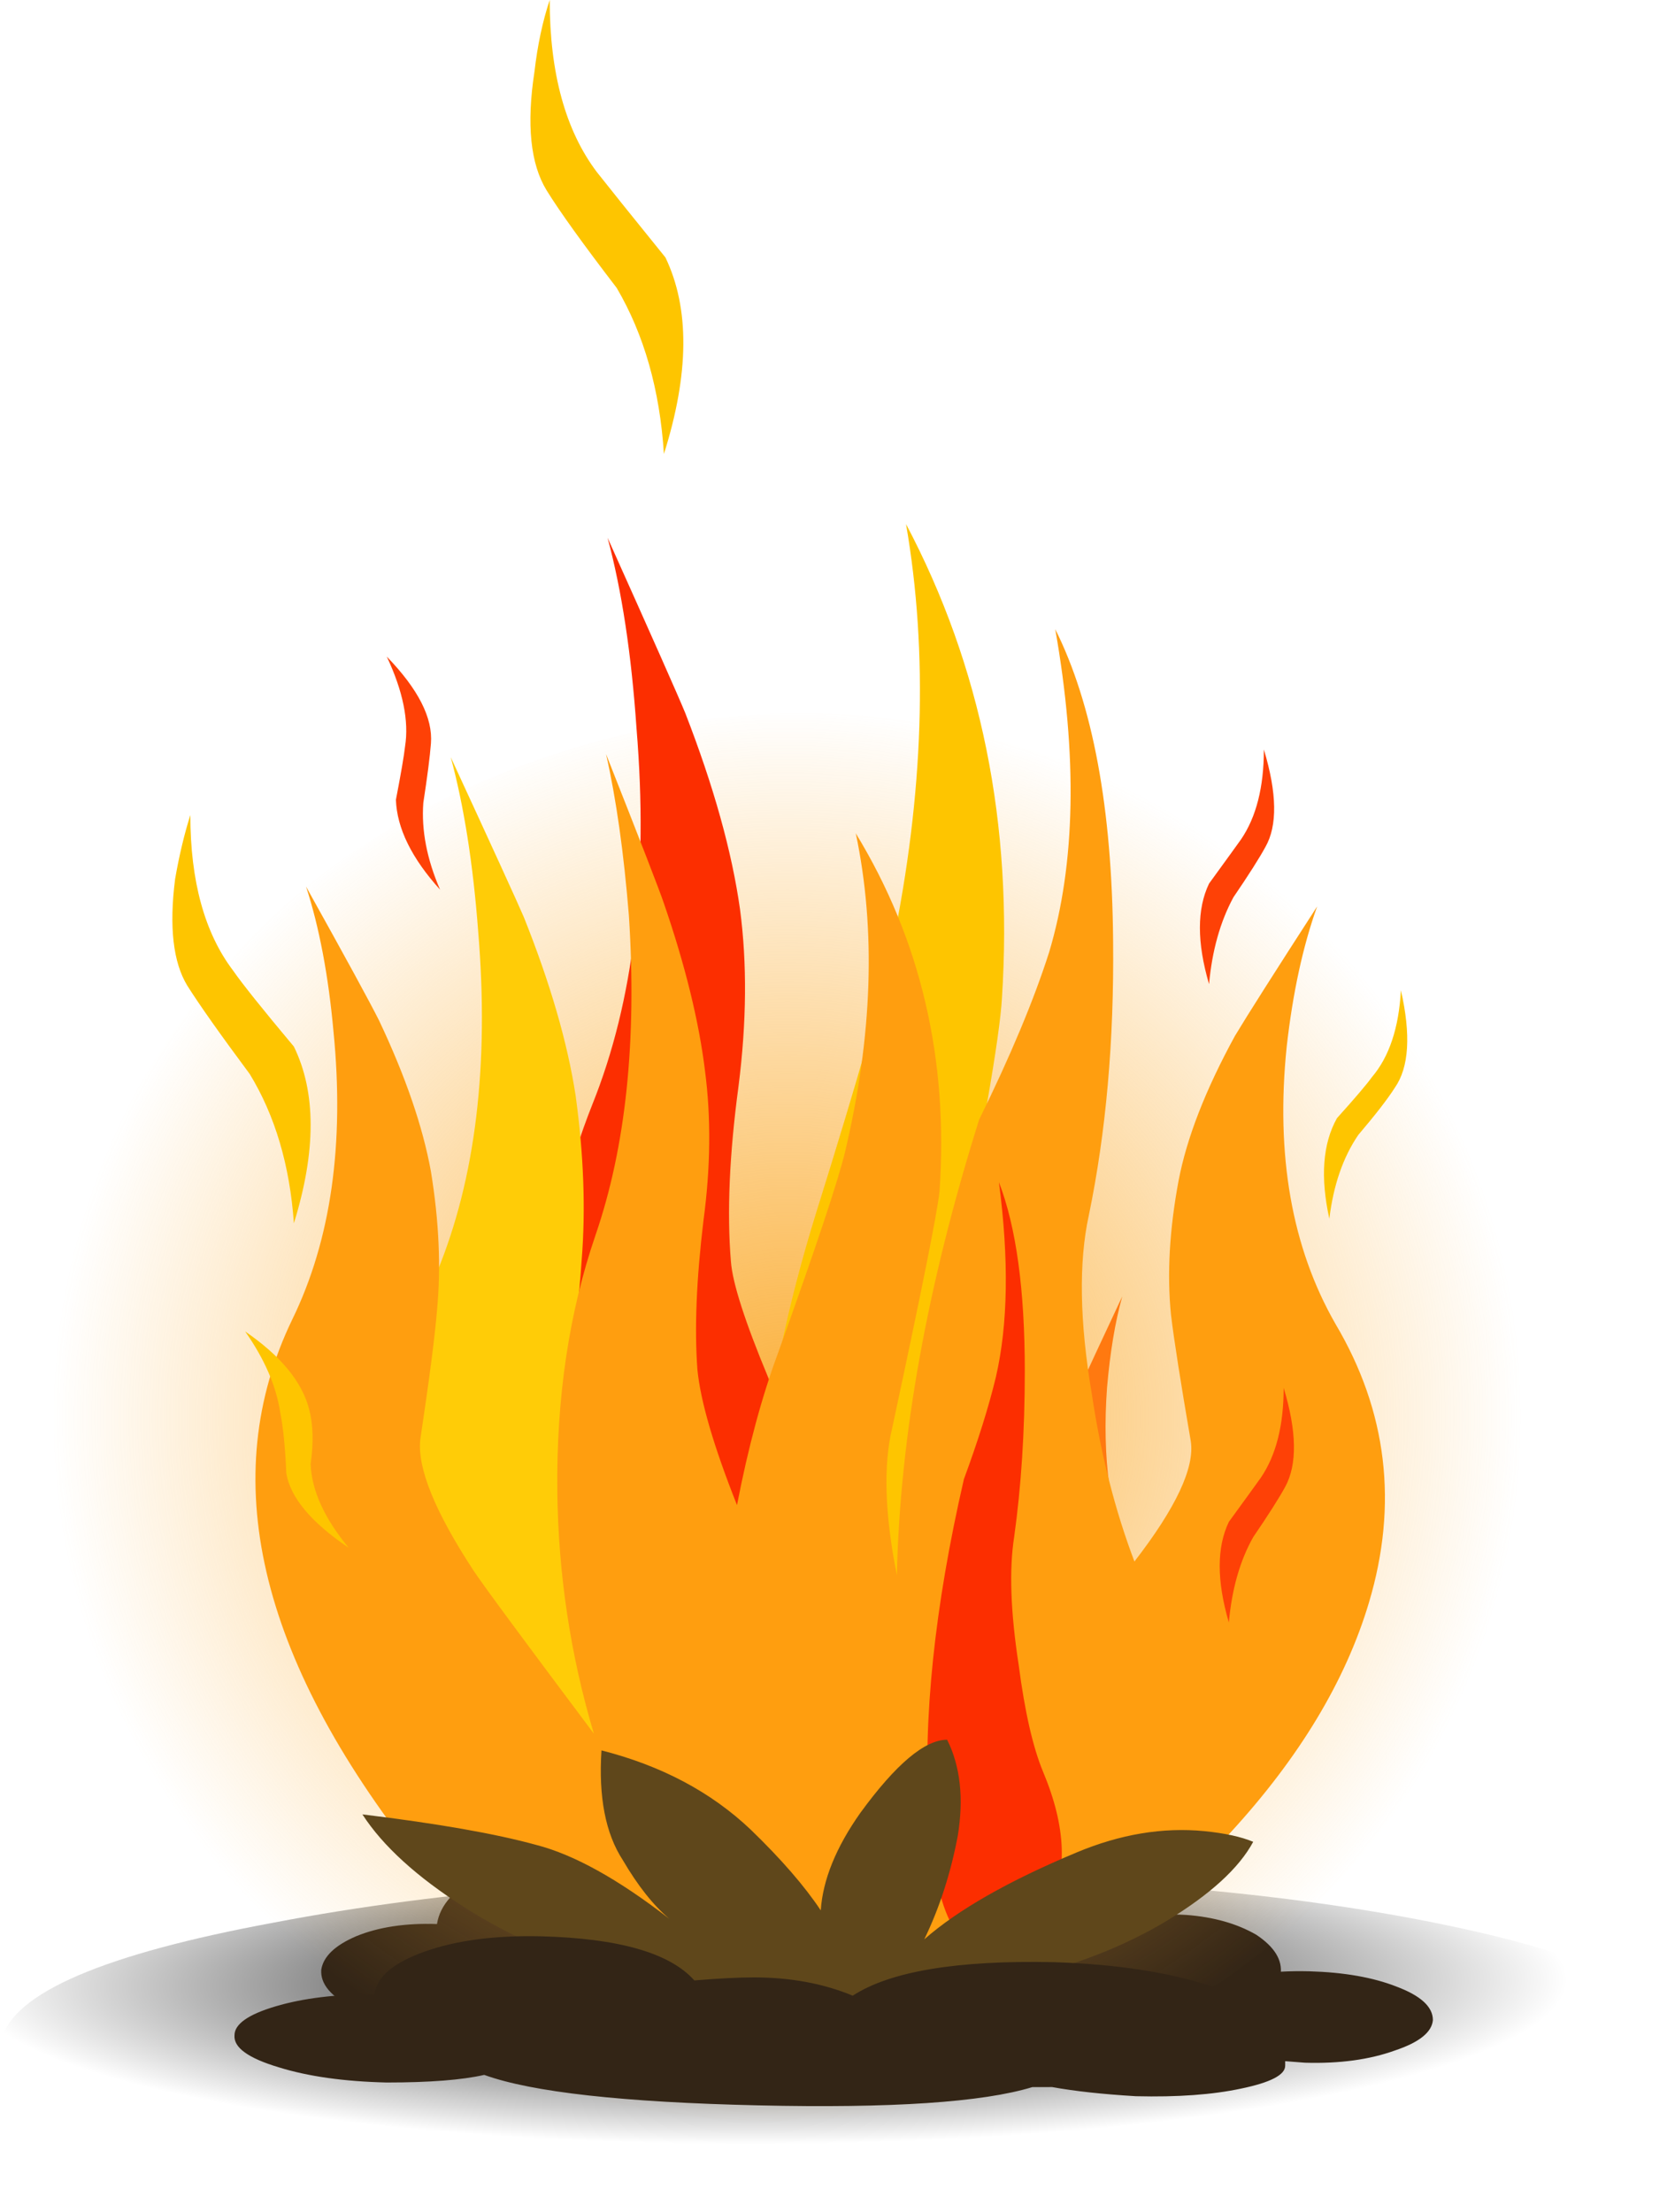 <?xml version="1.0" encoding="iso-8859-1"?>
<!-- Generator: Adobe Illustrator 15.1.0, SVG Export Plug-In . SVG Version: 6.00 Build 0)  -->
<!DOCTYPE svg PUBLIC "-//W3C//DTD SVG 1.1//EN" "http://www.w3.org/Graphics/SVG/1.1/DTD/svg11.dtd">
<svg version="1.1" id="FlashAICB" xmlns="http://www.w3.org/2000/svg" xmlns:xlink="http://www.w3.org/1999/xlink" x="0px" y="0px"
	 width="55px" height="72.6px" viewBox="0 0 55 72.6" style="enable-background:new 0 0 55 72.6;" xml:space="preserve">
<symbol  id="FlashAICB_x5F_0_x2F_fire_x2F__x3C_Path_x3E_" viewBox="0 -8.501 29.25 8.501">
	<g id="Layer_1_18_">
		<path style="fill-rule:evenodd;clip-rule:evenodd;fill:#5F471B;" d="M29.25-3.35c-0.467-0.867-1.417-1.733-2.85-2.6
			c-2.833-1.7-6.6-2.55-11.3-2.55c-4.633-0.033-8.55,0.967-11.75,3C1.783-4.5,0.667-3.483,0-2.45c2.467-0.3,4.367-0.633,5.7-1
			c1.243-0.318,2.701-1.127,4.375-2.425C9.552-5.433,9.043-4.792,8.55-3.95c-0.566,0.867-0.8,2.067-0.7,3.6
			c1.967-0.5,3.6-1.367,4.9-2.6c1-0.966,1.767-1.85,2.3-2.65c0.067,1,0.5,2.067,1.3,3.2C17.517-0.8,18.467,0,19.2,0
			c0.433-0.867,0.55-1.917,0.35-3.15c-0.233-1.233-0.6-2.367-1.1-3.4c1.1,0.966,2.767,1.917,5,2.85c1.433,0.6,2.833,0.833,4.2,0.7
			C28.317-3.067,28.85-3.183,29.25-3.35z"/>
	</g>
</symbol>
<symbol  id="FlashAICB_x5F_0_x2F_fire_x2F__x3C_Path_x3E__x5F_1" viewBox="0 -7.1 3.4 7.1">
	<g id="Layer_1_17_">
		<path style="fill-rule:evenodd;clip-rule:evenodd;fill:#FEC500;" d="M0,0c1.167-0.8,1.867-1.65,2.1-2.55
			c0.133-0.5,0.15-1.1,0.05-1.8C2.183-5.217,2.6-6.133,3.4-7.1C2.167-6.267,1.483-5.45,1.35-4.65c-0.033,0.833-0.1,1.5-0.2,2
			C1.017-1.783,0.633-0.9,0,0z"/>
	</g>
</symbol>
<symbol  id="FlashAICB_x5F_0_x2F_fire_x2F__x3C_Path_x3E__x5F_10" viewBox="-0.034 -46.507 9.622 46.507">
	<g id="Layer_1_8_">
		<path style="fill-rule:evenodd;clip-rule:evenodd;fill:#FEC500;" d="M4.85,0C7.317-4.667,8.367-9.85,8-15.55
			c-0.067-1.267-0.667-4.7-1.8-10.3c-0.367-1.8-0.267-4.117,0.3-6.95c0.5-2.534,1.117-4.45,1.85-5.75
			c1.667-3.034,1.65-5.267-0.05-6.7c-1.367-1.133-2.5-1.5-3.4-1.1c-2.233,0.867-3.733,3.367-4.5,7.5C-0.5-34.15,0-28.733,1.9-22.6
			c1.367,4.367,2.2,7.283,2.5,8.75C5.433-8.85,5.583-4.233,4.85,0z"/>
	</g>
</symbol>
<symbol  id="FlashAICB_x5F_0_x2F_fire_x2F__x3C_Path_x3E__x5F_11" viewBox="0.02 -39.226 10.883 39.226">
	<g id="Layer_1_7_">
		<path style="fill-rule:evenodd;clip-rule:evenodd;fill:#FFCC07;" d="M2.75-5.7C2.583-3.5,2.283-1.6,1.85,0
			c1.4-3.033,2.2-4.783,2.4-5.25c0.867-2.167,1.433-4.117,1.7-5.85c0.267-1.933,0.333-3.733,0.2-5.4
			c-0.066-1.033-0.25-2.733-0.55-5.1c-0.133-1.433,0.9-4.45,3.1-9.05c1.966-4.167,2.617-6.85,1.95-8.05
			C10.283-39.367,9.4-39.4,8-38.8c-1.467,0.6-2.667,1.617-3.6,3.05c-2.033,3.1-3.35,5.9-3.95,8.4c-0.8,3.434-0.483,6.917,0.95,10.45
			C2.667-13.833,3.117-10.1,2.75-5.7z"/>
	</g>
</symbol>
<symbol  id="FlashAICB_x5F_0_x2F_fire_x2F__x3C_Path_x3E__x5F_12" viewBox="0.004 -21.538 7.869 21.538">
	<g id="Layer_1_6_">
		<path style="fill-rule:evenodd;clip-rule:evenodd;fill:#FF7910;" d="M4.75-11.35c-0.167,1.233-0.267,2.117-0.3,2.65
			c-0.067,0.9-0.034,1.85,0.1,2.85c0.133,0.9,0.434,1.917,0.9,3.05c0.1,0.233,0.533,1.167,1.3,2.8c-0.233-0.833-0.4-1.833-0.5-3
			c-0.167-2.3,0.1-4.267,0.8-5.9c1.5-3.4,0.95-7-1.65-10.8c-0.5-0.733-1.467-1.267-2.9-1.6c-1.367-0.333-2.167-0.317-2.4,0.05
			c-0.367,0.6,0.316,2.15,2.05,4.65C3.95-13.9,4.817-12.15,4.75-11.35z"/>
	</g>
</symbol>
<symbol  id="FlashAICB_x5F_0_x2F_fire_x2F__x3C_Path_x3E__x5F_13" viewBox="-0.044 -45.792 13.903 45.792">
	<g id="Layer_1_5_">
		<path style="fill-rule:evenodd;clip-rule:evenodd;fill:#FC2E00;" d="M3.1-6.25C2.933-3.817,2.617-1.733,2.15,0
			C3.617-3.267,4.467-5.183,4.7-5.75c0.933-2.4,1.533-4.55,1.8-6.45c0.233-1.767,0.217-3.7-0.05-5.8
			c-0.3-2.233-0.383-4.15-0.25-5.75c0.1-1.4,1.633-5.083,4.6-11.05c2.633-5.267,3.567-8.583,2.8-9.95
			c-0.467-0.833-1.883-1.167-4.25-1c-2.533,0.167-4.283,1-5.25,2.5c-1.967,3.033-3.25,6.767-3.85,11.2
			c-0.667,4.933-0.2,9.417,1.4,13.45C3.017-15.2,3.5-11.083,3.1-6.25z"/>
	</g>
</symbol>
<symbol  id="FlashAICB_x5F_0_x2F_fire_x2F__x3C_Path_x3E__x5F_14">
	<g id="Layer_1_4_">
	</g>
</symbol>
<symbol  id="FlashAICB_x5F_0_x2F_fire_x2F__x3C_Path_x3E__x5F_15">
	<g id="Layer_1_3_">
	</g>
</symbol>
<symbol  id="FlashAICB_x5F_0_x2F_fire_x2F__x3C_Path_x3E__x5F_2" viewBox="-0.031 -11.056 54.967 11.057">
	<g id="Layer_1_2_">
		
			<radialGradient id="SVGID_1_" cx="-140.595" cy="-17863.674" r="5.658" gradientTransform="matrix(-0.216 -0.976 4.844 -0.02 86526.945 -497.927)" gradientUnits="userSpaceOnUse">
			<stop  offset="0" style="stop-color:#000000"/>
			<stop  offset="0.957" style="stop-color:#000000;stop-opacity:0"/>
		</radialGradient>
		<path style="fill-rule:evenodd;clip-rule:evenodd;fill:url(#SVGID_1_);" d="M47.75-1.7c5.133-1.1,7.517-2.417,7.15-3.95
			c-0.333-1.533-3.3-2.833-8.9-3.9c-5.6-1.067-12.183-1.567-19.75-1.5c-7.6,0.033-13.95,0.6-19.05,1.7C2.067-8.25-0.333-6.933,0-5.4
			c0.367,1.533,3.35,2.816,8.95,3.85C14.517-0.483,21.1,0.033,28.7,0C36.267-0.033,42.617-0.6,47.75-1.7z"/>
	</g>
</symbol>
<symbol  id="FlashAICB_x5F_0_x2F_fire_x2F__x3C_Path_x3E__x5F_2_x5F_0" viewBox="0.024 -7.5 2.734 7.5">
	<g id="Layer_1_16_">
		<path style="fill-rule:evenodd;clip-rule:evenodd;fill:#FEC500;" d="M0.2-7.5c-0.3,1.367-0.217,2.467,0.25,3.3
			c0.6,0.667,0.983,1.117,1.15,1.35C2.167-2.183,2.483-1.233,2.55,0c0.333-1.467,0.267-2.533-0.2-3.2
			c-0.233-0.367-0.633-0.883-1.2-1.55C0.65-5.483,0.333-6.4,0.2-7.5z"/>
	</g>
</symbol>
<symbol  id="FlashAICB_x5F_0_x2F_fire_x2F__x3C_Path_x3E__x5F_3" viewBox="0 -7.7 2.438 7.7">
	<g id="Layer_1_15_">
		<path style="fill-rule:evenodd;clip-rule:evenodd;fill:#FE4106;" d="M0.3-7.7c-0.4,1.367-0.4,2.467,0,3.3
			c0.534,0.733,0.883,1.217,1.05,1.45C1.85-2.217,2.1-1.233,2.1,0c0.433-1.433,0.45-2.517,0.05-3.25C1.95-3.617,1.6-4.167,1.1-4.9
			C0.667-5.667,0.4-6.6,0.3-7.7z"/>
	</g>
</symbol>
<symbol  id="FlashAICB_x5F_0_x2F_fire_x2F__x3C_Path_x3E__x5F_4" viewBox="0 -7.65 1.75 7.65">
	<g id="Layer_1_14_">
		<path style="fill-rule:evenodd;clip-rule:evenodd;fill:#FE4106;" d="M1.75-7.65C0.817-6.617,0.333-5.633,0.3-4.7
			c0.167,0.867,0.267,1.45,0.3,1.75C0.733-2.117,0.533-1.133,0,0c1.033-1.067,1.517-2.017,1.45-2.85
			C1.417-3.283,1.333-3.933,1.2-4.8C1.133-5.7,1.317-6.65,1.75-7.65z"/>
	</g>
</symbol>
<symbol  id="FlashAICB_x5F_0_x2F_fire_x2F__x3C_Path_x3E__x5F_5" viewBox="0 -7.7 2.438 7.7">
	<g id="Layer_1_13_">
		<path style="fill-rule:evenodd;clip-rule:evenodd;fill:#FE4106;" d="M0.3-7.7c-0.4,1.367-0.4,2.467,0,3.3
			c0.534,0.733,0.883,1.217,1.05,1.45C1.85-2.217,2.1-1.233,2.1,0c0.433-1.433,0.45-2.5,0.05-3.2C1.95-3.567,1.6-4.117,1.1-4.85
			C0.667-5.65,0.4-6.6,0.3-7.7z"/>
	</g>
</symbol>
<symbol  id="FlashAICB_x5F_0_x2F_fire_x2F__x3C_Path_x3E__x5F_6" viewBox="-0.04 -13.4 4.54 13.4">
	<g id="Layer_1_12_">
		<path style="fill-rule:evenodd;clip-rule:evenodd;fill:#FEC500;" d="M3.95-13.4C3.817-11.5,3.333-9.867,2.5-8.5
			C1.533-7.2,0.85-6.233,0.45-5.6c-0.467,0.767-0.6,1.934-0.4,3.5c0.133,0.767,0.3,1.467,0.5,2.1c0-2.167,0.467-3.867,1.4-5.1
			c0.3-0.433,0.966-1.267,2-2.5C4.683-9.1,4.683-11.033,3.95-13.4z"/>
	</g>
</symbol>
<symbol  id="FlashAICB_x5F_0_x2F_fire_x2F__x3C_Path_x3E__x5F_7" viewBox="0.017 -14.9 5.021 14.9">
	<g id="Layer_1_11_">
		<path style="fill-rule:evenodd;clip-rule:evenodd;fill:#FEC500;" d="M4.4-14.9c-0.133,2.1-0.65,3.917-1.55,5.45
			c-1.1,1.434-1.867,2.5-2.3,3.2c-0.533,0.867-0.667,2.167-0.4,3.9C0.25-1.483,0.417-0.7,0.65,0c0-2.4,0.517-4.283,1.55-5.65
			c0.367-0.467,1.117-1.4,2.25-2.8C5.25-10.117,5.233-12.267,4.4-14.9z"/>
	</g>
</symbol>
<symbol  id="FlashAICB_x5F_0_x2F_fire_x2F__x3C_Path_x3E__x5F_8" viewBox="-0.001 -25.305 4.417 25.305">
	<g id="Layer_1_10_">
		<path style="fill-rule:evenodd;clip-rule:evenodd;fill:#FC2E00;" d="M2.35,0C2.917-1.467,3.2-3.533,3.2-6.2
			c0-1.966-0.117-3.783-0.35-5.45c-0.167-1.067-0.117-2.467,0.15-4.2c0.2-1.533,0.467-2.7,0.8-3.5c0.767-1.833,0.817-3.35,0.15-4.55
			c-0.367-0.733-0.833-1.184-1.4-1.35c-1.466-0.367-2.3,1.117-2.5,4.45c-0.2,3.167,0.184,6.85,1.15,11.05
			C1.667-8.483,2.017-7.367,2.25-6.4C2.65-4.667,2.683-2.533,2.35,0z"/>
	</g>
</symbol>
<symbol  id="FlashAICB_x5F_0_x2F_fire_x2F__x3C_Path_x3E__x5F_9" viewBox="-0.012 -44 37.088 44">
	<g id="Layer_1_9_">
		<path style="fill-rule:evenodd;clip-rule:evenodd;fill:#FF9E0F;" d="M26.05-10.6c0.867,2.9,0.934,6.434,0.2,10.6
			c1.233-2.467,1.867-5.883,1.9-10.25c0.033-3.267-0.233-6.267-0.8-9c-0.333-1.533-0.3-3.483,0.1-5.85c0.3-2,0.767-3.833,1.4-5.5
			c1.367,1.767,1.983,3.083,1.85,3.95c-0.333,1.933-0.55,3.316-0.65,4.15c-0.133,1.333-0.05,2.8,0.25,4.4
			c0.267,1.4,0.883,2.983,1.85,4.75c0.4,0.667,1.3,2.083,2.7,4.25c-0.467-1.3-0.8-2.833-1-4.6c-0.367-3.566,0.167-6.6,1.6-9.1
			c1.7-2.867,2.066-5.917,1.1-9.15c-0.767-2.566-2.283-5.083-4.55-7.55c-1.333-1.467-2.9-2.517-4.7-3.15
			c-2.566-0.867-6.383-1.317-11.45-1.35c-2.233,0-4.267,0.3-6.1,0.9c-2,0.633-3.483,1.55-4.45,2.75
			c-5.233,6.633-6.6,12.533-4.1,17.7c1.267,2.6,1.716,5.75,1.35,9.45c-0.167,1.833-0.466,3.417-0.9,4.75c1.3-2.333,2.1-3.8,2.4-4.4
			c0.867-1.833,1.434-3.483,1.7-4.95c0.267-1.633,0.333-3.15,0.2-4.55C5.883-23.183,5.7-24.6,5.4-26.6
			c-0.1-0.933,0.483-2.367,1.75-4.3c0.333-0.5,1.65-2.283,3.95-5.35c-0.767,2.567-1.167,5.217-1.2,7.95
			c-0.033,3.066,0.383,5.867,1.25,8.4c1,2.9,1.367,6.4,1.1,10.5c-0.167,2.066-0.417,3.833-0.75,5.3c1.133-2.867,1.767-4.5,1.9-4.9
			c0.7-2.033,1.15-3.867,1.35-5.5c0.2-1.533,0.183-3.167-0.05-4.9c-0.233-1.934-0.3-3.567-0.2-4.9c0.1-1.034,0.533-2.517,1.3-4.45
			c0.367,1.9,0.817,3.567,1.35,5c1.233,3.433,1.967,5.633,2.2,6.6c0.9,3.8,1.017,7.283,0.35,10.45c2.133-3.5,3.05-7.417,2.75-11.75
			c-0.067-0.667-0.583-3.25-1.55-7.75c-0.3-1.233-0.25-2.85,0.15-4.85c0.1,4.566,1,9.55,2.7,14.95
			C24.783-14,25.55-12.167,26.05-10.6z"/>
	</g>
</symbol>
<use xlink:href="#FlashAICB_x5F_0_x2F_fire_x2F__x3C_Path_x3E__x5F_2"  width="54.967" height="11.057" x="-0.031" y="-11.056" transform="matrix(1 0 0 -1 0.05 61.55)" style="overflow:visible;opacity:0.699;enable-background:new    ;"/>
<path style="fill-rule:evenodd;clip-rule:evenodd;fill:#332516;" d="M38.95,62.85c0.899,0.067,1.666,0.284,2.3,0.65
	c0.6,0.4,0.866,0.833,0.8,1.3c-0.033,0.5-0.399,0.9-1.1,1.2c-0.667,0.333-1.45,0.467-2.351,0.4l-0.55-0.051v0.15
	c-0.033,0.366-0.434,0.65-1.2,0.85c-0.8,0.2-1.733,0.267-2.8,0.2c-0.934-0.066-1.666-0.184-2.2-0.35h-0.1l-0.4-0.05
	c-1.399,0.566-3.816,0.75-7.25,0.55c-3.533-0.2-5.9-0.65-7.1-1.351c-0.7,0.2-1.567,0.267-2.6,0.2c-1.1-0.033-2.033-0.25-2.8-0.649
	c-0.733-0.367-1.083-0.784-1.05-1.25c0.067-0.434,0.45-0.801,1.15-1.101c0.733-0.3,1.617-0.434,2.65-0.399
	c0.1-0.634,0.583-1.167,1.45-1.601c0.9-0.399,1.934-0.583,3.1-0.55c0.934,0.066,1.75,0.283,2.45,0.65
	c0.7,0.333,1.183,0.733,1.45,1.199c0.5-0.1,1.017-0.133,1.55-0.1c0.967,0.033,1.816,0.283,2.55,0.75
	c1.034-0.866,2.817-1.25,5.35-1.15c1.634,0.101,3,0.45,4.1,1.051C37.017,62.967,37.884,62.783,38.95,62.85z"/>
<g>
	
		<radialGradient id="SVGID_2_" cx="8.269" cy="52.359" r="24.058" gradientTransform="matrix(0.946 -0.323 -0.334 -0.912 35.513 96.928)" gradientUnits="userSpaceOnUse">
		<stop  offset="0" style="stop-color:#FBB03B"/>
		<stop  offset="1" style="stop-color:#FBB03B;stop-opacity:0"/>
	</radialGradient>
	<path style="fill-rule:evenodd;clip-rule:evenodd;fill:url(#SVGID_2_);" d="M3.95,36.8c2.933-5.8,7.583-9.783,13.95-11.95
		s12.583-1.9,18.65,0.8c6.066,2.7,10.184,7.034,12.351,13c2.199,5.966,1.816,11.833-1.15,17.6c-2.934,5.767-7.583,9.733-13.95,11.9
		c-6.366,2.166-12.583,1.916-18.65-0.75c-6.066-2.7-10.183-7.034-12.35-13C0.6,48.434,0.983,42.566,3.95,36.8z"/>
	<g>
		<g>
			
				<use xlink:href="#FlashAICB_x5F_0_x2F_fire_x2F__x3C_Path_x3E__x5F_15"  width="-32766" height="-32766" x="16383" y="16383" transform="matrix(1 0 0 -1 11.55 60.15)" style="overflow:visible;enable-background:new    ;"/>
			
				<use xlink:href="#FlashAICB_x5F_0_x2F_fire_x2F__x3C_Path_x3E__x5F_14"  width="-32766" height="-32766" x="16383" y="16383" transform="matrix(1 0 0 -1 15.1 56.5)" style="overflow:visible;enable-background:new    ;"/>
			
				<use xlink:href="#FlashAICB_x5F_0_x2F_fire_x2F__x3C_Path_x3E__x5F_13"  width="13.903" height="45.792" x="-0.044" y="-45.792" transform="matrix(1 0 0 -1 17.8 17.65)" style="overflow:visible;opacity:0.461;enable-background:new    ;"/>
			
				<use xlink:href="#FlashAICB_x5F_0_x2F_fire_x2F__x3C_Path_x3E__x5F_12"  width="7.869" height="21.538" x="0.004" y="-21.538" transform="matrix(1 0 0 -1 30.1 42.55)" style="overflow:visible;opacity:0.621;enable-background:new    ;"/>
			
				<use xlink:href="#FlashAICB_x5F_0_x2F_fire_x2F__x3C_Path_x3E__x5F_11"  width="10.883" height="39.226" x="0.02" y="-39.226" transform="matrix(1 0 0 -1 12.95 24.85)" style="overflow:visible;opacity:0.531;enable-background:new    ;"/>
			
				<use xlink:href="#FlashAICB_x5F_0_x2F_fire_x2F__x3C_Path_x3E__x5F_10"  width="9.622" height="46.507" x="-0.034" y="-46.507" transform="matrix(1 0 0 -1 24.9 17.2)" style="overflow:visible;opacity:0.629;enable-background:new    ;"/>
			
				<use xlink:href="#FlashAICB_x5F_0_x2F_fire_x2F__x3C_Path_x3E__x5F_9"  width="37.088" height="44" x="-0.012" y="-44" transform="matrix(1 0 0 -1 8.4 20.65)" style="overflow:visible;opacity:0.461;enable-background:new    ;"/>
			
				<use xlink:href="#FlashAICB_x5F_0_x2F_fire_x2F__x3C_Path_x3E__x5F_8"  width="4.417" height="25.305" x="-0.001" y="-25.305" transform="matrix(1 0 0 -1 30.45 38.8)" style="overflow:visible;opacity:0.461;enable-background:new    ;"/>
			
				<use xlink:href="#FlashAICB_x5F_0_x2F_fire_x2F__x3C_Path_x3E__x5F_7"  width="5.021" height="14.9" x="0.017" y="-14.9" transform="matrix(1 0 0 -1 17.4 0)" style="overflow:visible;opacity:0.559;enable-background:new    ;"/>
			
				<use xlink:href="#FlashAICB_x5F_0_x2F_fire_x2F__x3C_Path_x3E__x5F_6"  width="4.54" height="13.4" x="-0.04" y="-13.4" transform="matrix(1 0 0 -1 5.7 26.75)" style="overflow:visible;opacity:0.559;enable-background:new    ;"/>
			
				<use xlink:href="#FlashAICB_x5F_0_x2F_fire_x2F__x3C_Path_x3E__x5F_5"  width="2.438" height="7.7" x="0" y="-7.7" transform="matrix(1 0 0 -1 39.4 24.6)" style="overflow:visible;opacity:0.621;enable-background:new    ;"/>
			
				<use xlink:href="#FlashAICB_x5F_0_x2F_fire_x2F__x3C_Path_x3E__x5F_4"  width="1.75" height="7.65" y="-7.65" transform="matrix(1 0 0 -1 12.7 21.55)" style="overflow:visible;opacity:0.621;enable-background:new    ;"/>
			
				<use xlink:href="#FlashAICB_x5F_0_x2F_fire_x2F__x3C_Path_x3E__x5F_3"  width="2.438" height="7.7" x="0" y="-7.7" transform="matrix(1 0 0 -1 40.05 45.55)" style="overflow:visible;opacity:0.621;enable-background:new    ;"/>
			
				<use xlink:href="#FlashAICB_x5F_0_x2F_fire_x2F__x3C_Path_x3E__x5F_2_x5F_0"  width="2.734" height="7.5" x="0.024" y="-7.5" transform="matrix(1 0 0 -1 43.45 32.5)" style="overflow:visible;opacity:0.629;enable-background:new    ;"/>
			
				<use xlink:href="#FlashAICB_x5F_0_x2F_fire_x2F__x3C_Path_x3E__x5F_1"  width="3.4" height="7.1" y="-7.1" transform="matrix(1 0 0 -1 8.05 43.7)" style="overflow:visible;opacity:0.629;enable-background:new    ;"/>
			
				<use xlink:href="#FlashAICB_x5F_0_x2F_fire_x2F__x3C_Path_x3E_"  width="29.25" height="8.501" y="-8.501" transform="matrix(1 0 0 -1 11.9 57.1)" style="overflow:visible;opacity:0.301;enable-background:new    ;"/>
		</g>
	</g>
</g>
<path style="fill-rule:evenodd;clip-rule:evenodd;fill:#332516;" d="M45.85,65.2c0.801,0.3,1.2,0.666,1.2,1.1
	c-0.033,0.4-0.45,0.733-1.25,1c-0.833,0.3-1.816,0.434-2.95,0.4L42.2,67.65V67.8c0,0.3-0.483,0.55-1.45,0.75
	c-0.934,0.2-2.083,0.283-3.45,0.25c-1.1-0.066-2.017-0.166-2.75-0.3H33.9c-1.634,0.5-4.634,0.7-9,0.6c-4.433-0.1-7.433-0.433-9-1
	c-0.733,0.167-1.8,0.25-3.2,0.25c-1.4-0.033-2.583-0.199-3.55-0.5c-1-0.3-1.483-0.649-1.45-1.05c0-0.366,0.45-0.684,1.35-0.95
	c0.9-0.267,1.983-0.399,3.25-0.399c0.067-0.566,0.617-1.033,1.65-1.4c1.033-0.366,2.3-0.533,3.8-0.5C20.317,63.616,22,64.1,22.8,65
	c0.8-0.066,1.45-0.1,1.95-0.1c1.2,0,2.283,0.199,3.25,0.6c1.233-0.8,3.434-1.167,6.6-1.1c2.067,0.066,3.801,0.333,5.2,0.8
	c0.834-0.367,1.9-0.533,3.2-0.5C44.134,64.733,45.083,64.9,45.85,65.2z"/>
</svg>
